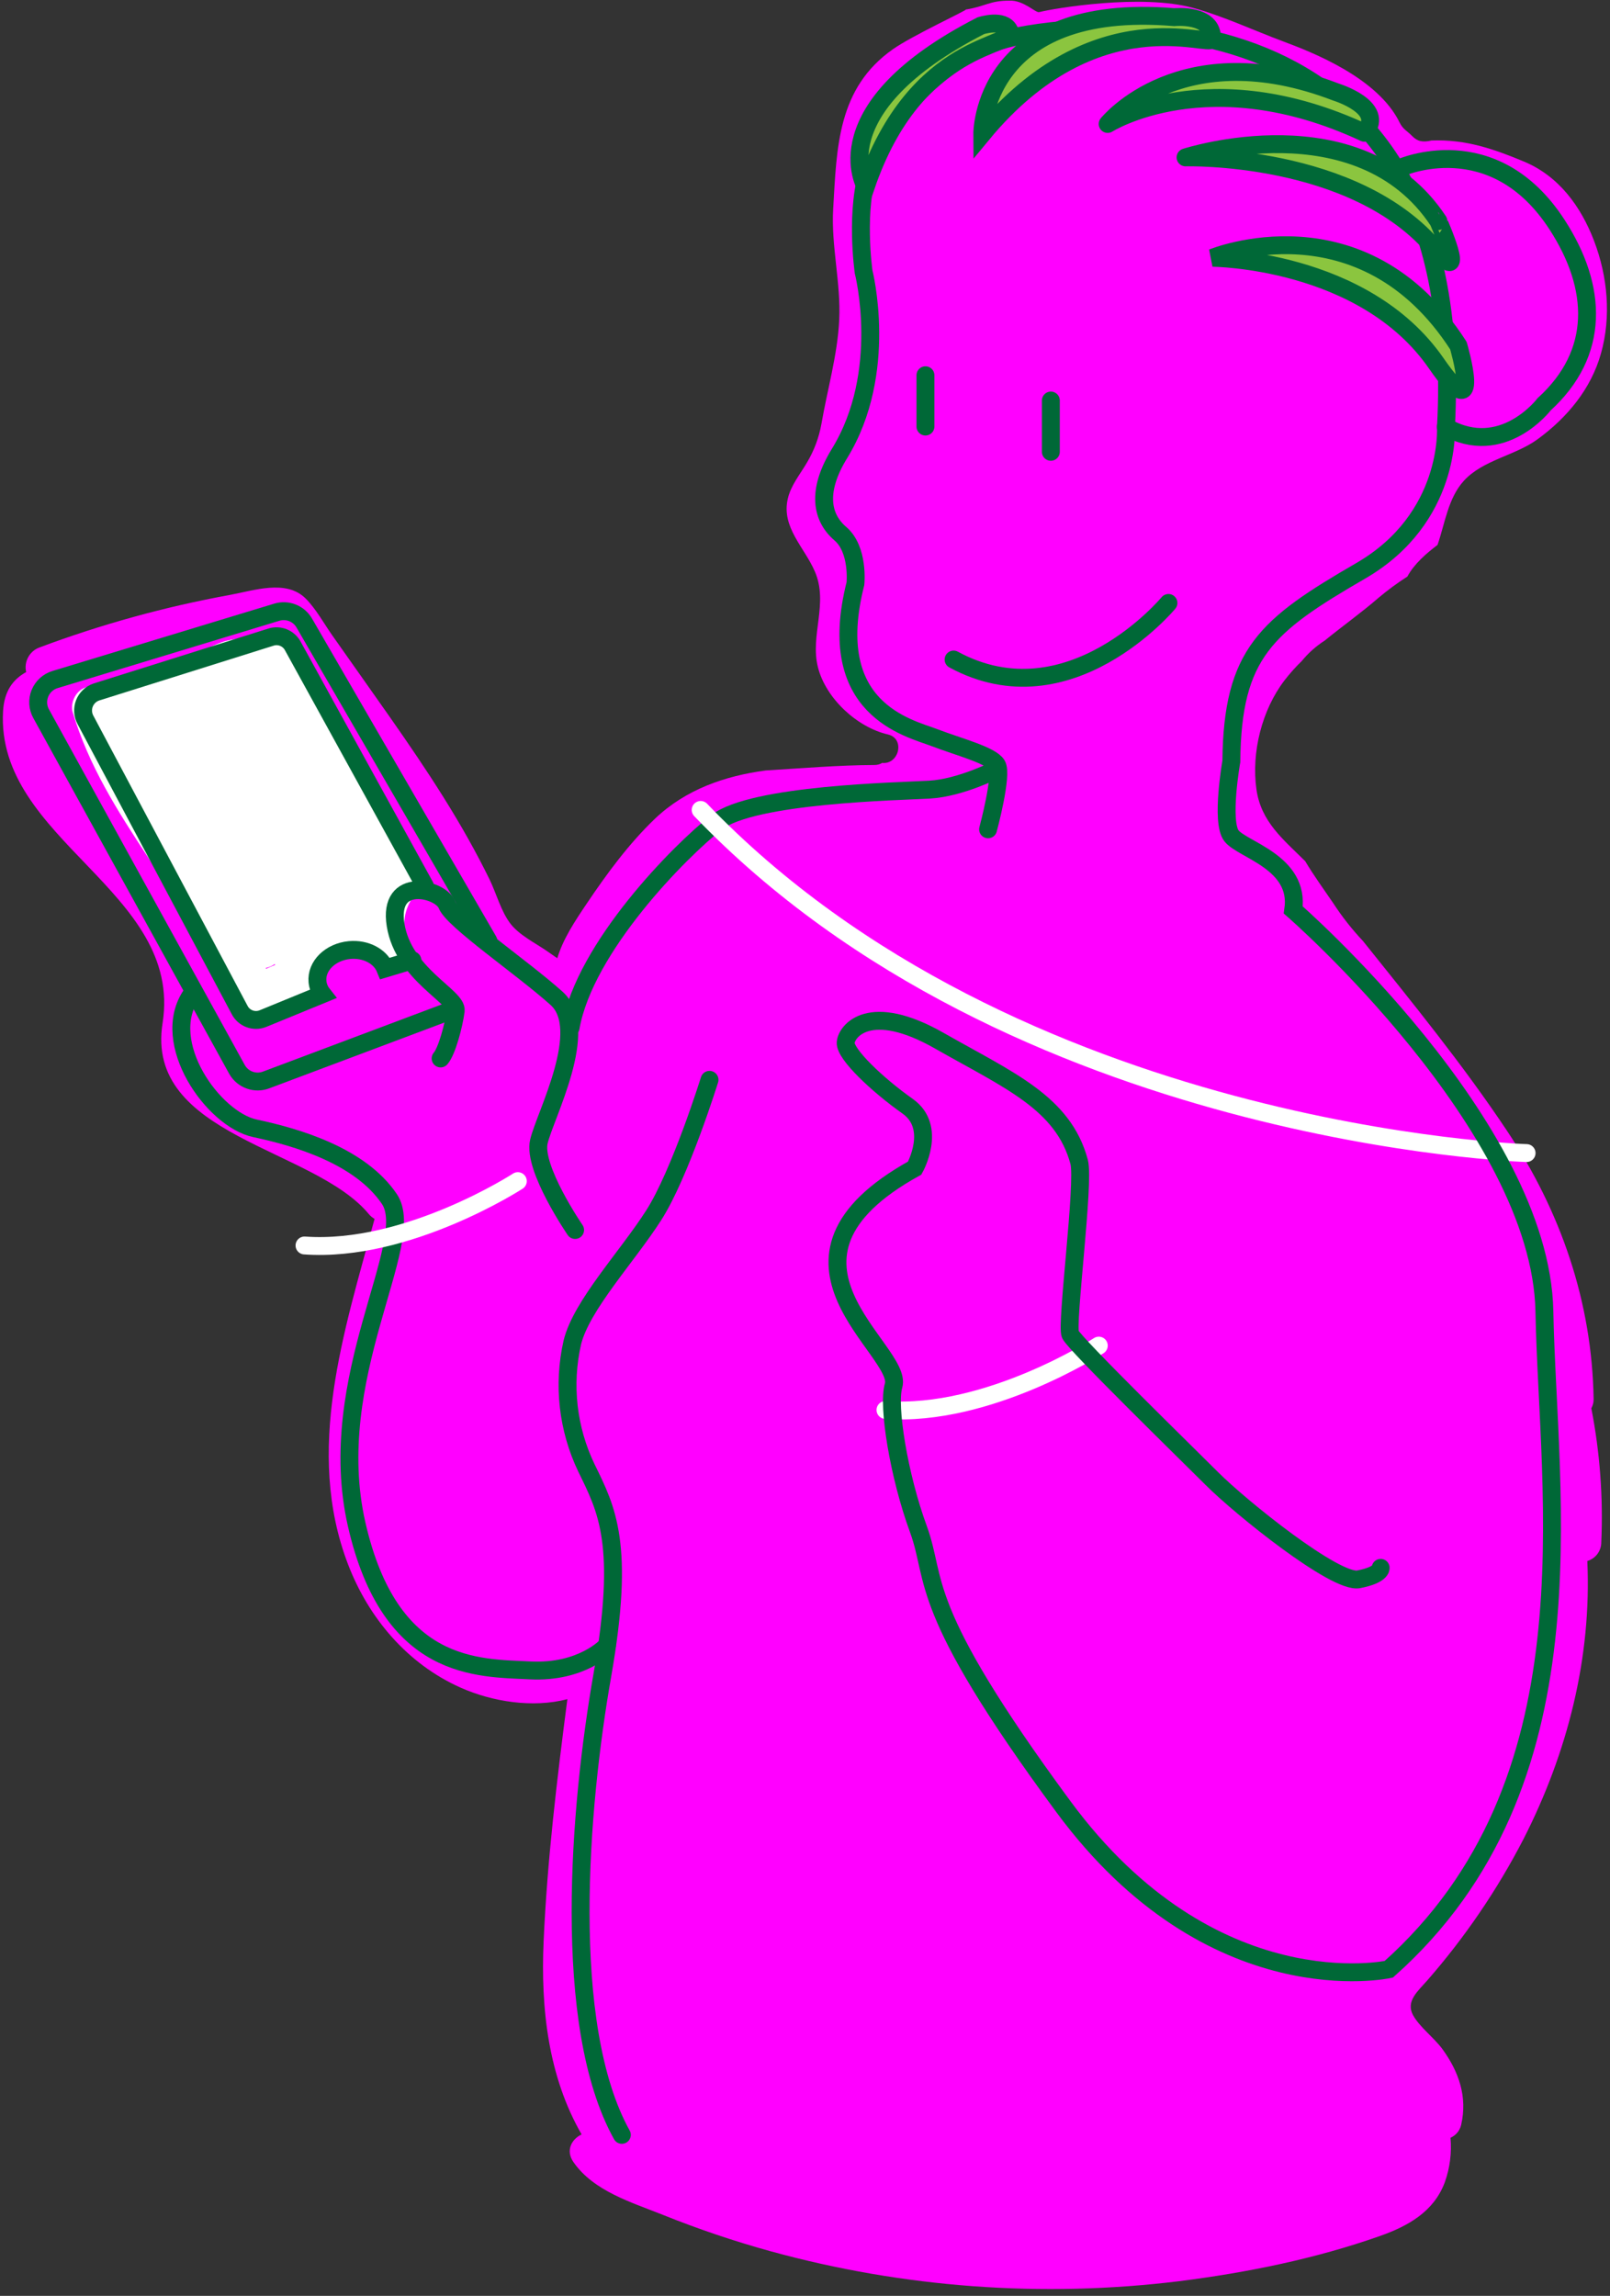 <?xml version="1.0" encoding="UTF-8"?>
<svg width="270px" height="385px" viewBox="0 0 270 385" version="1.1" xmlns="http://www.w3.org/2000/svg" xmlns:xlink="http://www.w3.org/1999/xlink">
    <rect x="0" y="0" width="270" height="385" fill="#333333" stroke="none"/>
    <title>Group</title>
    <g id="Symbols" stroke="none" stroke-width="1" fill="none" fill-rule="evenodd">
        <g id="Group" transform="translate(0, -0)">
            <path d="M0.516,119.225 C0.719,115.844 2.202,113.911 4.388,112.701 C3.982,110.951 4.95,109.174 6.64,108.566 C16.986,104.694 27.657,101.75 38.525,99.77 C42.478,99.056 47.995,97.082 51.269,100.377 C53.02,102.139 54.346,104.598 55.769,106.613 C57.381,108.904 58.998,111.195 60.617,113.486 C66.898,122.393 73.27,131.275 78.604,140.816 C79.829,143.002 80.993,145.219 82.097,147.466 C83.23,149.799 84.025,152.841 85.604,154.896 C87.122,156.849 89.754,158.12 91.763,159.511 L93.459,160.691 C94.436,157.426 96.414,154.466 98.434,151.469 C101.779,146.494 105.474,141.469 109.831,137.298 C115.014,132.369 121.538,130.127 128.391,129.2 C134.464,128.836 140.563,128.31 146.671,128.284 C147.119,128.287 147.558,128.166 147.942,127.935 C150.761,128.239 151.849,123.851 148.903,123.162 C143.706,121.948 138.498,117.125 137.172,111.907 C135.815,106.542 138.963,101.207 136.666,95.868 C134.945,91.819 131.002,88.428 132.111,83.65 C132.617,81.388 134.211,79.5 135.35,77.531 C136.523,75.562 137.334,73.399 137.744,71.144 C138.756,65.278 140.461,59.504 140.74,53.618 C141.033,47.418 139.358,41.208 139.728,34.998 C140.33,24.698 140.446,14.799 149.733,8.26 C152.947,5.992 162.022,1.792 161.996,1.594 C165.22,1.088 166.045,0.076 169.295,0.116 C171.648,-0.005 173.667,2.186 174.265,2.035 C176.795,1.387 191.437,-1.068 200.127,1.331 C205.259,2.748 210.249,5.107 215.255,6.969 C220.118,8.786 231.045,13.043 234.715,20.538 C235.271,21.687 235.94,21.91 236.83,22.821 C237.721,23.732 238.617,23.894 240.069,23.56 C245.95,23.337 250.637,25.048 255.592,27.102 C261.417,29.537 265.117,34.608 267.329,40.393 C269.606,46.365 270.234,53.076 268.488,59.271 C266.812,65.233 262.824,70.031 257.859,73.655 C254.084,76.418 248.688,77.111 245.485,80.634 C242.858,83.529 242.342,87.684 241.077,91.379 C239.229,92.775 237.149,94.562 236.015,96.688 C234.336,97.763 232.728,98.946 231.202,100.231 C228.368,102.69 225.174,104.963 222.168,107.412 C220.712,108.344 219.412,109.501 218.317,110.839 C217.28,111.845 216.316,112.924 215.432,114.068 C211.616,119.038 209.829,126.189 210.71,132.389 C211.479,137.789 215.159,140.72 218.808,144.338 L218.873,144.394 C220.311,146.813 221.991,149.111 223.565,151.424 C225.039,153.694 226.714,155.826 228.571,157.796 C236.886,168.186 245.343,178.546 252.707,189.595 C261.731,203.108 266.995,218.317 267.253,234.639 C267.259,235.17 267.127,235.693 266.868,236.157 C268.309,243.547 268.87,251.081 268.538,258.603 C268.552,260.063 267.595,261.355 266.195,261.766 C266.934,277.962 262.89,293.91 255.47,308.44 C251.068,316.951 245.654,324.899 239.346,332.111 C237.827,333.857 235.712,335.573 236.957,337.896 C238.045,339.92 240.535,341.737 241.917,343.645 C244.685,347.472 246.117,351.657 245.034,356.344 C244.81,357.298 244.15,358.091 243.253,358.485 C243.477,361.018 243.149,363.57 242.291,365.965 C240.459,370.869 236.152,373.288 231.45,374.948 C220.594,378.78 209.136,381.098 197.728,382.54 C174.781,385.351 151.506,383.644 129.216,377.514 C123.114,375.828 117.112,373.801 111.238,371.441 C105.929,369.315 99.532,367.448 96.151,362.538 C94.815,360.595 95.878,358.712 97.538,357.923 C91.945,348.205 90.66,336.808 91.166,325.532 C91.768,311.983 93.403,298.409 95.149,284.936 C89.309,286.455 82.537,285.356 77.258,283.008 C68.315,279.03 61.812,271.337 58.355,262.298 C51.077,243.253 57.677,223.327 62.819,204.399 C62.444,204.19 62.112,203.912 61.842,203.579 C52.58,192.414 24.248,190.597 27.264,171.572 C30.767,149.42 -0.779,140.937 0.516,119.225 Z" id="Path" fill="#FF00FF" fill-rule="nonzero"></path>
            <path d="M14.617,115.227 C18.342,114.508 22.163,113.956 25.822,112.939 C29.122,112.023 31.819,110.105 34.881,108.672 C37.245,107.564 40.094,106.38 42.554,107.863 C42.778,108.002 42.992,108.156 43.197,108.323 C44.406,107.088 46.324,106.709 47.752,108.43 C52.752,114.528 57.504,120.632 60.779,127.849 C62.267,131.232 63.982,134.511 65.911,137.663 C66.874,139.118 67.666,140.681 68.27,142.319 C68.535,143.111 68.718,143.928 68.816,144.758 L68.933,145.821 C68.933,145.948 68.933,146.049 68.933,146.14 C69.951,147.246 70.136,148.884 69.388,150.189 C67.784,152.563 67.404,154.789 68.254,157.538 C69.125,160.372 65.724,162.973 63.193,161.409 C60.935,159.919 58.156,159.442 55.531,160.093 C53.597,160.524 54.549,160.023 54.321,161.247 C54.108,162.381 54.417,163.697 54.179,164.917 C53.876,166.091 52.959,167.007 51.785,167.311 C49.345,167.757 47.028,168.718 44.988,170.13 C43.51,171.142 41.106,170.464 40.297,168.9 C35.772,160.129 30.26,151.96 24.82,143.751 C19.759,136.089 14.819,128.315 12.197,119.427 C11.727,117.772 12.81,115.576 14.617,115.227 Z M46.071,161.668 C45.614,161.984 45.098,162.206 44.553,162.32 L44.629,162.457 C45.135,162.219 45.641,162.007 46.147,161.809 L46.071,161.668 Z" id="Shape" fill="#FFFFFF" fill-rule="nonzero"></path>
            <path d="M118.987,181.077 C118.987,181.077 114.093,196.797 109.644,203.766 C105.195,210.735 97.498,218.894 95.979,225.124 C94.368,232.209 95.204,239.63 98.353,246.178 C101.764,253.152 104.877,258.932 101.02,280.882 C97.163,302.832 94.051,339.591 104.284,357.999" id="Path" stroke="#006837" stroke-width="3" stroke-linecap="round"></path>
            <path d="M167.174,129.003 C167.174,129.003 161.101,132.116 155.903,132.414 C150.705,132.713 126.24,133.153 120.161,137.9 C114.083,142.648 98.064,158.808 95.691,172.316" id="Path" stroke="#006837" stroke-width="3" stroke-linecap="round"></path>
            <path d="M256.012,193.36 C256.012,193.36 170.15,190.693 117.504,135.82" id="Path" stroke="#FFFFFF" stroke-width="3" stroke-linecap="round"></path>
            <path d="M96.445,206.261 C96.445,206.261 89.324,195.881 90.371,191.432 C91.419,186.983 99.117,172.6 93.337,167.412 C87.557,162.224 75.983,154.359 74.945,151.692 C73.908,149.025 65.01,146.798 66.341,155.103 C67.672,163.409 76.722,167.113 76.423,169.487 C76.124,171.861 74.94,176.309 73.892,177.494" id="Path" stroke="#006837" stroke-width="3" stroke-linecap="round"></path>
            <path d="M101.784,275.963 C101.784,275.963 97.629,280.558 88.883,280.113 C80.138,279.668 65.45,280.265 59.817,255.648 C54.184,231.03 70.198,208.341 65.304,201.073 C60.41,193.806 49.756,190.693 42.761,189.21 C35.767,187.727 26.596,174.826 32.082,166.815" id="Path" stroke="#006837" stroke-width="3" stroke-linecap="round"></path>
            <path d="M81.909,157.796 L51.036,104.492 C50.114,102.882 48.202,102.122 46.426,102.66 L9.226,113.956 C8.078,114.305 7.148,115.153 6.696,116.265 C6.244,117.378 6.318,118.634 6.898,119.685 L39.735,179.316 C40.71,181.067 42.834,181.821 44.695,181.077 L75.983,169.32" id="Path" stroke="#006837" stroke-width="3" stroke-linecap="round"></path>
            <path d="M195.952,101.111 C195.952,101.111 179.341,121.133 159.916,110.601" id="Path" stroke="#006837" stroke-width="3" stroke-linecap="round"></path>
            <path d="M234.856,28.135 C234.856,28.135 250.399,21.145 261.108,37.655 C267.992,48.258 268.346,59.24 258.963,67.789 C258.963,67.789 251.983,76.985 242.468,71.595" id="Path" stroke="#006837" stroke-width="3" stroke-linecap="round"></path>
            <path d="M69.16,161.035 L64.605,162.406 C63.785,160.382 61.356,159.061 58.618,159.319 C55.404,159.618 52.995,161.986 53.243,164.613 C53.317,165.38 53.611,166.109 54.088,166.713 L44.087,170.813 C42.607,171.411 40.915,170.781 40.185,169.36 L14.328,120.713 C13.867,119.862 13.805,118.85 14.159,117.949 C14.513,117.049 15.248,116.35 16.165,116.041 L45.469,106.83 C46.882,106.396 48.404,107.021 49.103,108.323 L71.256,148.574" id="Path" stroke="#006837" stroke-width="3" stroke-linecap="round"></path>
            <line x1="176.228" y1="67.166" x2="176.228" y2="75.765" id="Path" stroke="#006837" stroke-width="3" stroke-linecap="round"></line>
            <line x1="155.199" y1="62.925" x2="155.199" y2="71.529" id="Path" stroke="#006837" stroke-width="3" stroke-linecap="round"></line>
            <path d="M184.27,225.65 C184.27,225.65 165.747,237.681 148.498,236.441" id="Path" stroke="#FFFFFF" stroke-width="3" stroke-linecap="round"></path>
            <path d="M86.839,198.067 C86.839,198.067 68.315,210.097 51.067,208.857" id="Path" stroke="#FFFFFF" stroke-width="3" stroke-linecap="round"></path>
            <path d="M231.541,262.915 C231.541,262.915 231.693,264.1 227.837,264.839 C223.98,265.577 208.098,252.828 203.219,247.934 C199.17,243.885 180.232,225.392 179.493,223.762 C178.754,222.133 181.897,198.28 180.976,194.843 C178.303,184.908 169.259,181.203 157.543,174.528 C145.826,167.852 141.97,172.898 141.823,174.826 C141.676,176.755 147.162,181.942 152.203,185.5 C157.244,189.058 153.393,195.881 153.393,195.881 C125.511,211.307 151.611,226.43 149.85,232.361 C148.838,235.772 150.741,247.489 154.005,256.386 C157.269,265.284 153.413,269.14 178.324,302.949 C203.235,336.757 232.898,330.233 232.898,330.233 C267.895,299.092 259.59,251.042 258.998,219.901 C258.406,188.76 216.879,152.588 216.879,152.588 C218.069,144.581 208.275,142.506 206.499,140.132 C204.722,137.759 206.499,127.677 206.499,127.677 C206.676,109.523 212.355,104.902 228.216,95.711 C243.435,86.884 242.489,71.605 242.489,71.605 C246.613,-4.525 180.986,3.75 169.846,6.261 C157.158,9.115 148.377,20.983 145.841,27.963 C143.306,34.942 144.829,45.586 144.829,45.586 C144.829,45.586 149.151,62.424 140.78,76.059 C136.878,82.415 137.809,86.824 140.927,89.491 C144.045,92.158 143.458,97.867 143.458,97.867 C138.123,118.926 152.355,122.039 156.657,123.679 C160.959,125.319 166.162,126.629 167.174,128.259 C168.186,129.889 165.701,139.07 165.701,139.07" id="Path" stroke="#006837" stroke-width="3" stroke-linecap="round"></path>
            <path d="M228.829,22.269 C202.658,10.056 185.758,20.786 185.758,20.786 C185.758,20.786 198.047,5.456 224.071,15.447 C224.071,15.447 232.316,17.977 228.986,22.107" id="Path" stroke="#006837" stroke-width="3" fill="#8BC53F" fill-rule="nonzero" stroke-linecap="round" stroke-linejoin="round"></path>
            <path d="M145.183,31.328 C145.183,31.328 137.313,18.25 164.481,4.312 C164.481,4.312 168.242,3.077 169.259,5.127 C170.717,8.103 153.676,6.352 145.183,31.328 Z" id="Path" stroke="#006837" stroke-width="3" fill="#8BC53F" fill-rule="nonzero" stroke-linecap="round"></path>
            <path d="M164.729,22.471 C164.729,22.471 164.568,0.177 196.923,2.88 C196.923,2.88 203.528,2.217 203.24,6.564 C203.133,8.153 183.744,-0.536 164.729,22.471 Z" id="Path" stroke="#006837" stroke-width="3" fill="#8BC53F" fill-rule="nonzero" stroke-linecap="round"></path>
            <path d="M240.829,41.936 C227.25,25.589 198.821,26.394 198.821,26.394 C198.821,26.394 227.897,16.929 241.218,37.073 C241.198,37.073 246.274,48.475 240.829,41.936 Z" id="Path" stroke="#006837" stroke-width="3" fill="#8BC53F" fill-rule="nonzero" stroke-linecap="round" stroke-linejoin="round"></path>
            <path d="M244.574,57.95 C228.434,32.897 203.341,43.232 203.341,43.232 C203.341,43.232 228.727,43.359 240.874,60.946 C248.856,72.501 244.574,57.95 244.574,57.95" id="Path" stroke="#006837" stroke-width="3" fill="#8BC53F" fill-rule="nonzero" stroke-linecap="round"></path>
        </g>
    </g>
</svg>
